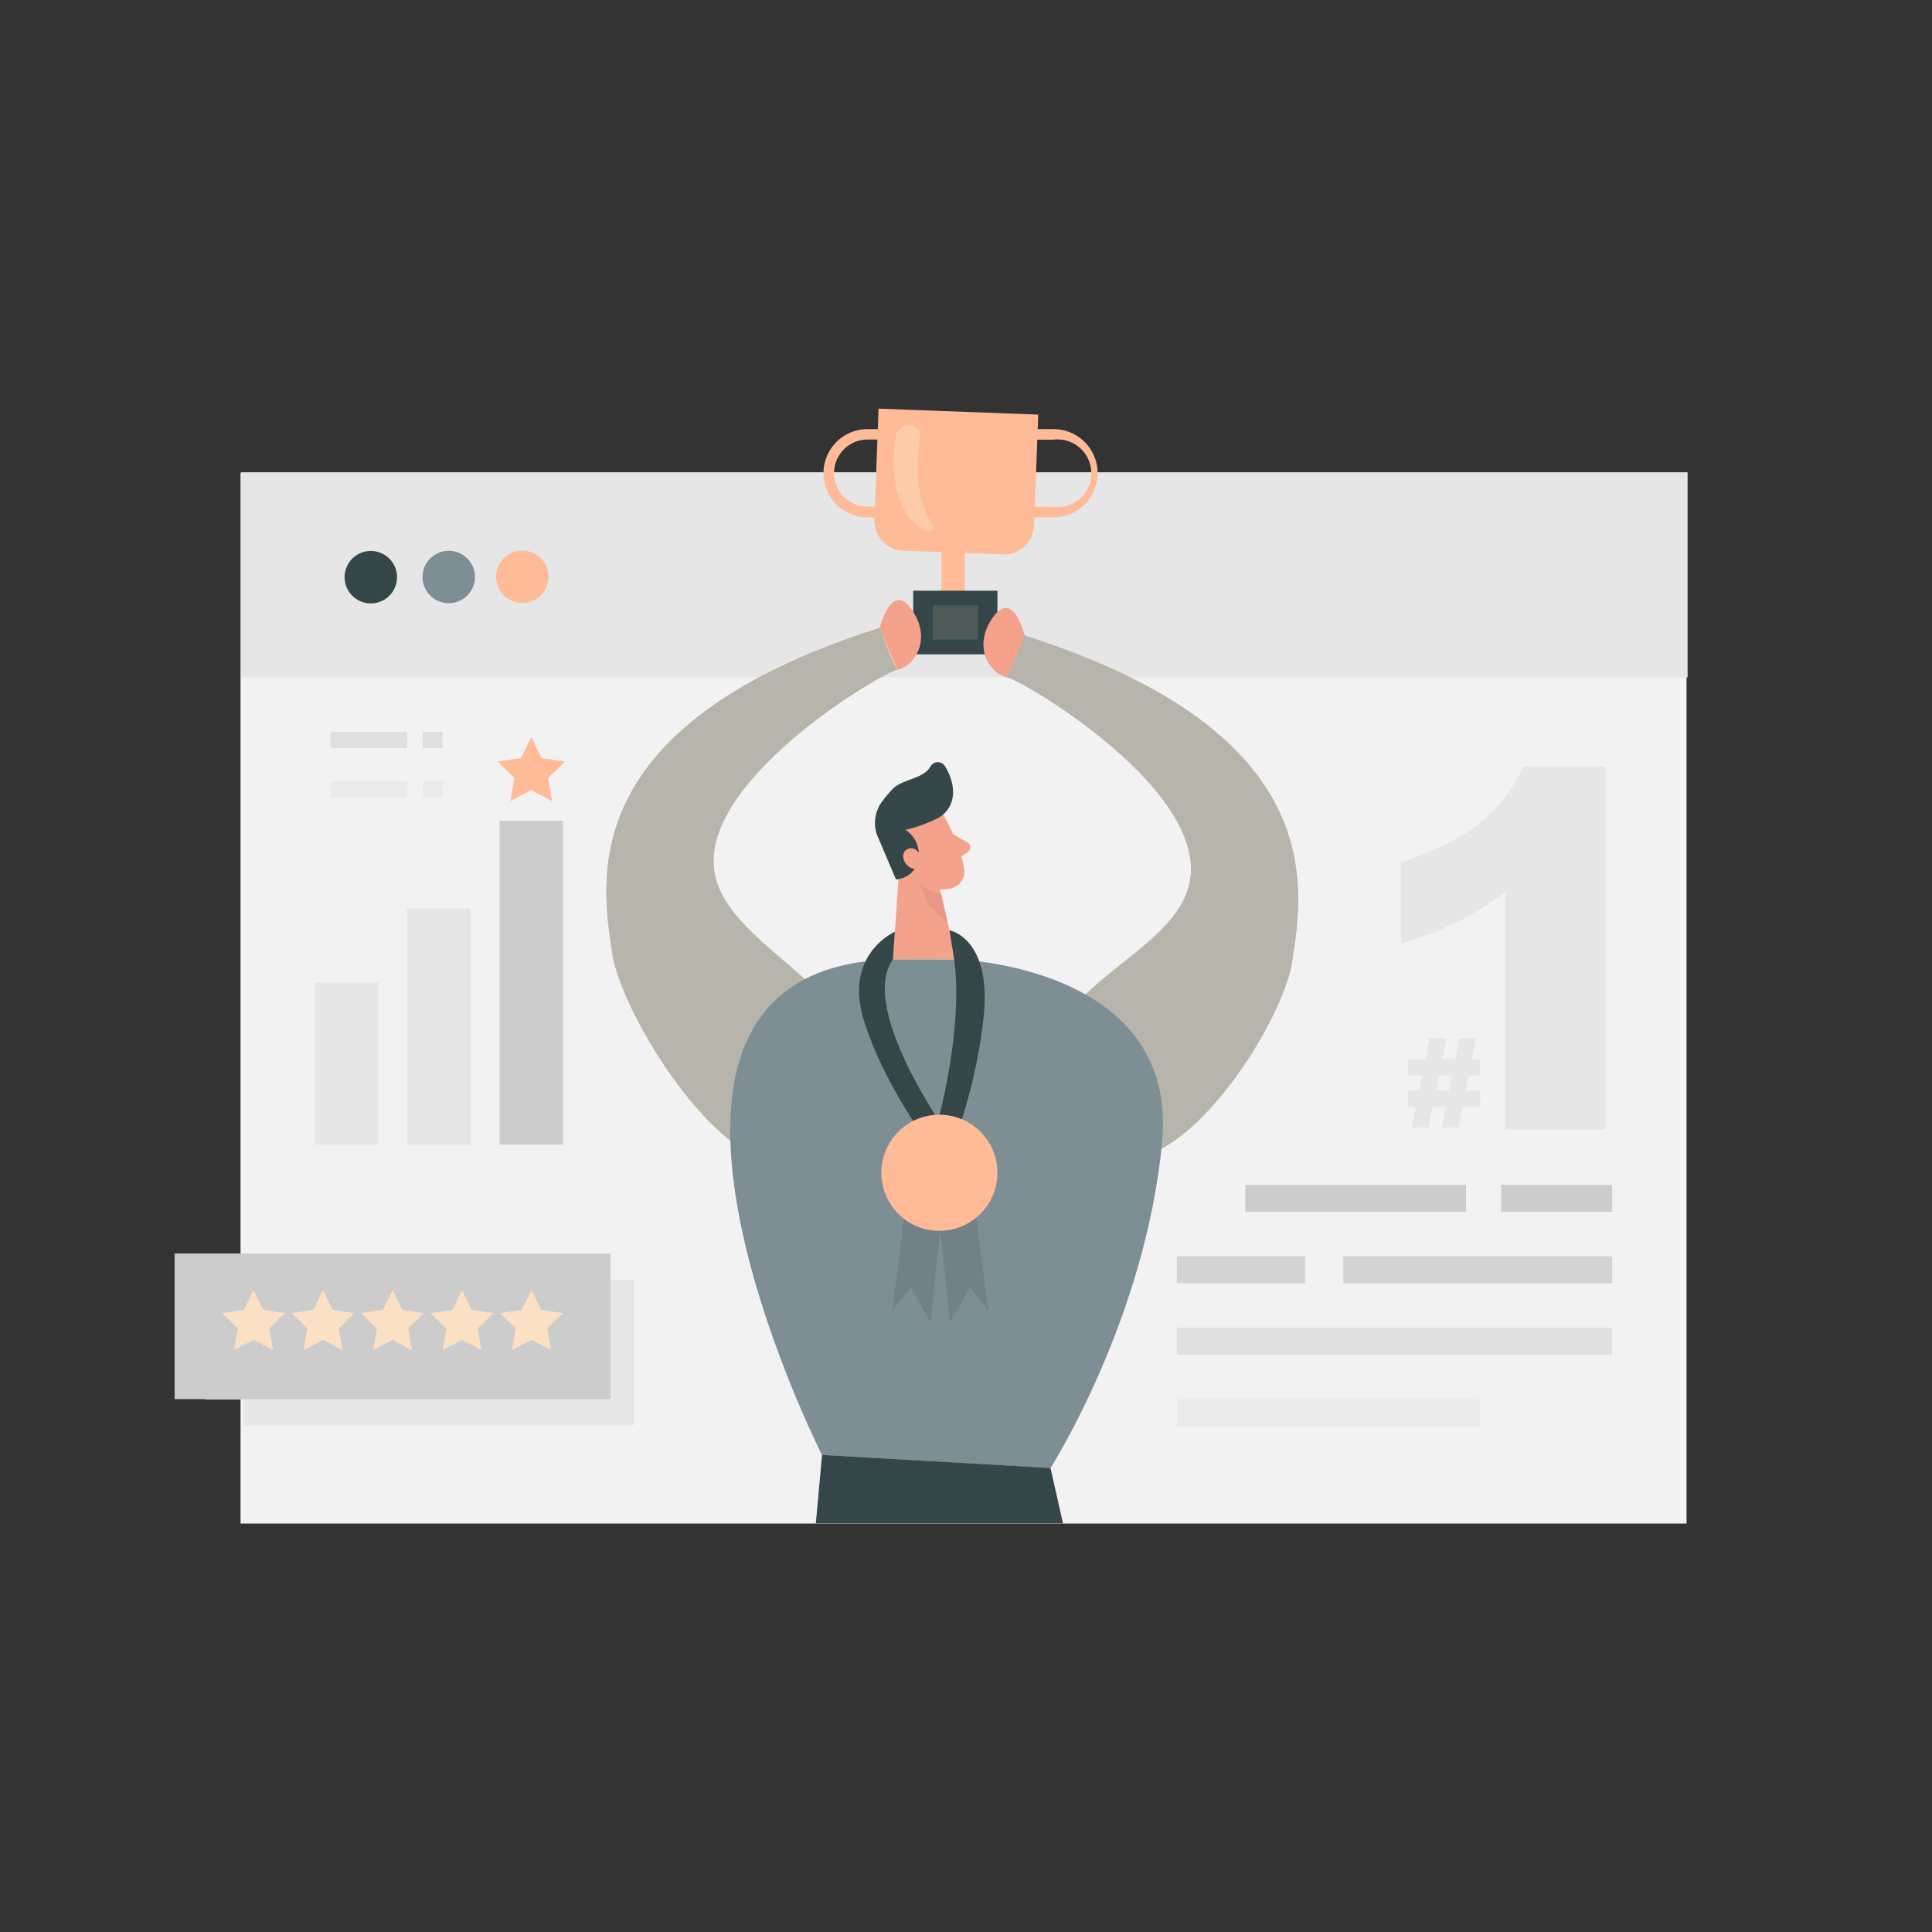 <svg id="SvgjsSvg1006" width="288" height="288" xmlns="http://www.w3.org/2000/svg" version="1.1" xmlnsXlink="http://www.w3.org/1999/xlink" xmlnsSvgjs="http://svgjs.com/svgjs"><rect width="100%" height="100%" fill="#333333" stroke="none"/><defs id="SvgjsDefs1007"></defs><g id="SvgjsG1008" transform="matrix(1,0,0,1,0,0)"><svg xmlns="http://www.w3.org/2000/svg" width="288" height="288" class="illustration styles_illustrationTablet__1DWOa" data-name="Layer 1" viewBox="0 0 400 300"><rect width="299.38" height="217.54" x="50.19" y="47.41" fill="#f2f2f2" transform="translate(-.39 .49)" class="colorf2f2f2 svgShape"></rect><rect width="299.49" height="42.46" x="49.91" y="47.78" fill="#e6e6e6" class="colore6e6e6 svgShape"></rect><circle cx="76.77" cy="69.5" r="5.43" fill="#344648" class="color24285b svgShape"></circle><circle cx="92.91" cy="69.46" r="5.43" fill="#7d8e95" class="color68e1fd svgShape"></circle><circle cx="108.13" cy="69.42" r="5.43" fill="#ffbb98" class="colorffd200 svgShape"></circle><path fill="#f4a28c" d="M195.31,118.58s3.48,6.35,4.31,11.23a3.63,3.63,0,0,1-3,4.19c-2.46.39-5.9.19-8.19-3l-4.53-4.92a6.49,6.49,0,0,1-.19-7.51C186.25,114.24,193.37,114.6,195.31,118.58Z" class="colorf4a28c svgShape"></path><polygon fill="#f4a28c" points="186.51 124.96 184.88 148.64 198 148.61 193.92 131.39 186.51 124.96" class="colorf4a28c svgShape"></polygon><path fill="#344648" d="M193.78,119.58a29.3,29.3,0,0,1-6.31,2.23,6,6,0,0,1,2.67,6.06,4.93,4.93,0,0,1-4.64,4.2l-3.65-8.57a7.4,7.4,0,0,1,.76-7.53,28.86,28.86,0,0,1,2.23-2.64c2-2.07,6.33-2,7.8-4.64a1.75,1.75,0,0,1,3-.07c1.53,2.42,2.86,6.7,0,9.66A6.46,6.46,0,0,1,193.78,119.58Z" class="color24285b svgShape"></path><path fill="#f4a28c" d="M190.76 127.36s-1.17-2.53-3-1.49-.16 4.71 2.6 3.91zM197.3 122.69l3 1.74a1.16 1.16 0 01.07 2L198 128z" class="colorf4a28c svgShape"></path><path fill="#ce8172" d="M195,135.12a8.58,8.58,0,0,1-4.45-2.14s.57,4.31,5.71,8.15Z" opacity=".31" class="colorce8172 svgShape"></path><rect width="4.84" height="14.97" x="194.93" y="61.14" fill="#ffbb98" class="colorffd200 svgShape"></rect><path fill="#ffbb98" d="M181.33,35.23h33.09a0,0,0,0,1,0,0v23a6.19,6.19,0,0,1-6.19,6.19H187.53a6.19,6.19,0,0,1-6.19-6.19v-23A0,0,0,0,1,181.33,35.23Z" transform="rotate(2.14 198.3 49.856)" class="colorffd200 svgShape"></path><rect width="17.44" height="13.17" x="189.07" y="72.3" fill="#344648" class="color24285b svgShape"></rect><rect width="9.35" height="7.06" x="193.12" y="75.35" fill="#fbe0c3" opacity=".13" class="colorfff svgShape"></rect><path fill="#ffbb98" d="M195.56 57.12H179.63a9.14 9.14 0 010-18.28h15.93zM179.63 41a6.95 6.95 0 100 13.9h13.74V41zM218.11 57.12H202.19V38.84h15.92a9.14 9.14 0 010 18.28zm-13.74-2.19h13.74a7 7 0 100-13.9H204.37z" class="colorffd200 svgShape"></path><path fill="#fbe0c3" d="M185.37,40.63c-.65,4.81-1.09,15.12,6.13,19.21a1,1,0,0,0,1.42-1.4c-1.84-3.12-4-9-2.4-17.71a2.24,2.24,0,0,0-2.21-2.65h0A3,3,0,0,0,185.37,40.63Z" opacity=".43" class="colorfff svgShape"></path><path fill="#7d8e95" d="M182.14,80l3.72,8.63c-2.74.32-39.41,21.77-38.1,40.68s41.64,27,26.58,53.87-45.25-20.56-47.54-35.62S118.63,100.16,182.14,80Z" class="color68e1fd svgShape"></path><path fill="#f4a28c" d="M185.86,88.6c2.75-.33,7.4-5.57,3.07-12.15S182.14,80,182.14,80,185.13,88.69,185.86,88.6Z" class="colorf4a28c svgShape"></path><path fill="#7d8e95" d="M212.17,81.61l-3.72,8.62c2.74.33,39.41,21.77,38.1,40.68s-40.62,23.86-25.56,50.7,44.22-17.39,46.52-32.45S275.68,101.79,212.17,81.61Z" class="color68e1fd svgShape"></path><path fill="#fbe0c3" d="M182.14 80l3.72 8.63c-2.74.32-39.41 21.77-38.1 40.68s41.64 27 26.58 53.87-45.25-20.56-47.54-35.62S118.63 100.16 182.14 80zM212.17 81.61l-3.72 8.62c2.74.33 39.41 21.77 38.1 40.68s-40.62 23.86-25.56 50.7 44.22-17.39 46.52-32.45S275.68 101.79 212.17 81.61z" opacity=".46" class="colorfff svgShape"></path><path fill="#f4a28c" d="M212.17,81.61s-2.46-10.11-6.79-3.53.32,11.82,3.07,12.15Z" class="colorf4a28c svgShape"></path><path fill="#7d8e95" d="M184.88,148.64l13.12,0s46.07,1.2,42.6,37.87-23.11,67.45-23.11,67.45l-47.29-2.7S118.87,150.09,184.88,148.64Z" class="color68e1fd svgShape"></path><path fill="#344648" d="M185.28,142.91s-10.68,4.61-6.42,18.36,14.2,26.57,14.2,26.57l4.24-1.48s-19.93-27.26-12.42-37.72Z" class="color24285b svgShape"></path><path fill="#344648" d="M196.58,142.62s9,1.51,7,18.65a112,112,0,0,1-6.23,25.7l-4.4-.22s6.75-21.81,4.61-38.11Z" class="color24285b svgShape"></path><path d="M187.67,198.62l-2.95,22.76,3.87-4.86s4.28,7.82,4.16,7.29,2.39-23.28,2.39-23.28Z" opacity=".09" fill="#000000" class="color000 svgShape"></path><path d="M201.64,198.62l3,22.76-3.86-4.86s-4.29,7.82-4.16,7.29-2.4-23.28-2.4-23.28Z" opacity=".09" fill="#000000" class="color000 svgShape"></path><circle cx="194.49" cy="192.81" r="12.02" fill="#ffbb98" class="colorffd200 svgShape"></circle><polygon fill="#344648" points="220.08 265.38 217.49 253.93 170.2 251.23 168.91 265.38 220.08 265.38" class="color24285b svgShape"></polygon><rect width="80.81" height="30.15" x="50.47" y="214.95" fill="#666666" opacity=".08" class="color666 svgShape"></rect><rect width="77.57" height="30.15" x="42.48" y="209.58" fill="#e6e6e6" class="colore6e6e6 svgShape"></rect><rect width="90.24" height="30.15" x="36.15" y="209.52" fill="#cccccc" class="colorccc svgShape"></rect><polygon fill="#fbe0c3" points="52.49 217.13 54.51 221.21 59.01 221.86 55.75 225.04 56.52 229.53 52.49 227.41 48.46 229.53 49.23 225.04 45.97 221.86 50.48 221.21 52.49 217.13" class="colorfff svgShape"></polygon><polygon fill="#fbe0c3" points="66.88 217.13 68.89 221.21 73.4 221.86 70.14 225.04 70.91 229.53 66.88 227.41 62.85 229.53 63.62 225.04 60.36 221.86 64.86 221.21 66.88 217.13" class="colorfff svgShape"></polygon><polygon fill="#fbe0c3" points="81.27 217.13 83.28 221.21 87.79 221.86 84.53 225.04 85.3 229.53 81.27 227.41 77.24 229.53 78.01 225.04 74.75 221.86 79.25 221.21 81.27 217.13" class="colorfff svgShape"></polygon><polygon fill="#fbe0c3" points="95.65 217.13 97.67 221.21 102.17 221.86 98.92 225.04 99.68 229.53 95.65 227.41 91.63 229.53 92.39 225.04 89.13 221.86 93.64 221.21 95.65 217.13" class="colorfff svgShape"></polygon><polygon fill="#fbe0c3" points="110.04 217.13 112.06 221.21 116.56 221.86 113.3 225.04 114.07 229.53 110.04 227.41 106.01 229.53 106.78 225.04 103.52 221.86 108.03 221.21 110.04 217.13" class="colorfff svgShape"></polygon><rect width="45.7" height="5.57" x="257.82" y="195.3" fill="#cccccc" class="colorccc svgShape"></rect><rect width="22.98" height="5.57" x="310.8" y="195.3" fill="#cccccc" class="colorccc svgShape"></rect><rect width="26.55" height="5.57" x="243.65" y="210.1" fill="#cccccc" opacity=".8" class="colorccc svgShape"></rect><rect width="55.66" height="5.57" x="278.12" y="210.1" fill="#cccccc" opacity=".8" class="colorccc svgShape"></rect><rect width="90.13" height="5.57" x="243.65" y="224.89" fill="#cccccc" opacity=".5" class="colorccc svgShape"></rect><rect width="62.68" height="5.57" x="243.65" y="239.69" fill="#cccccc" opacity=".2" class="colorccc svgShape"></rect><rect width="13.14" height="33.52" x="65.19" y="153.45" fill="#e6e6e6" class="colore6e6e6 svgShape"></rect><rect width="13.14" height="48.86" x="84.31" y="138.11" fill="#e6e6e6" class="colore6e6e6 svgShape"></rect><rect width="13.14" height="67.04" x="103.43" y="119.94" fill="#cccccc" class="colorccc svgShape"></rect><path fill="#e6e6e6" d="M332.39,108.73v75.13H311.63V134.63a63.53,63.53,0,0,1-9.75,6.2,75.76,75.76,0,0,1-11.81,4.53V128.53q10.47-3.37,16.27-8.11a33,33,0,0,0,9.07-11.69Z" class="colore6e6e6 svgShape"></path><path fill="#e6e6e6" d="M293.86,175.77l.62-3.1h-3v-3.38h3.66l.88-4.38h3.48l-.89,4.38h2.69l.88-4.38h3.46l-.87,4.38h1.69v3.38h-2.37l-.62,3.1h3v3.38h-3.66l-.86,4.3h-3.48l.86-4.3h-2.7l-.87,4.3h-3.45l.86-4.3H291.5v-3.38Zm3.47,0H300l.62-3.1H298Z" class="colore6e6e6 svgShape"></path><polygon fill="#ffbb98" points="110 102.59 112.15 106.96 116.97 107.66 113.48 111.06 114.31 115.86 110 113.59 105.68 115.86 106.51 111.06 103.02 107.66 107.84 106.96 110 102.59" class="colorffd200 svgShape"></polygon><rect width="15.89" height="3.36" x="68.42" y="101.51" fill="#cccccc" opacity=".5" class="colorccc svgShape"></rect><rect width="15.89" height="3.36" x="68.42" y="111.82" fill="#cccccc" opacity=".2" class="colorccc svgShape"></rect><rect width="4.12" height="3.36" x="87.49" y="101.51" fill="#cccccc" opacity=".5" class="colorccc svgShape"></rect><rect width="4.12" height="3.36" x="87.49" y="111.82" fill="#cccccc" opacity=".2" class="colorccc svgShape"></rect></svg></g></svg>
